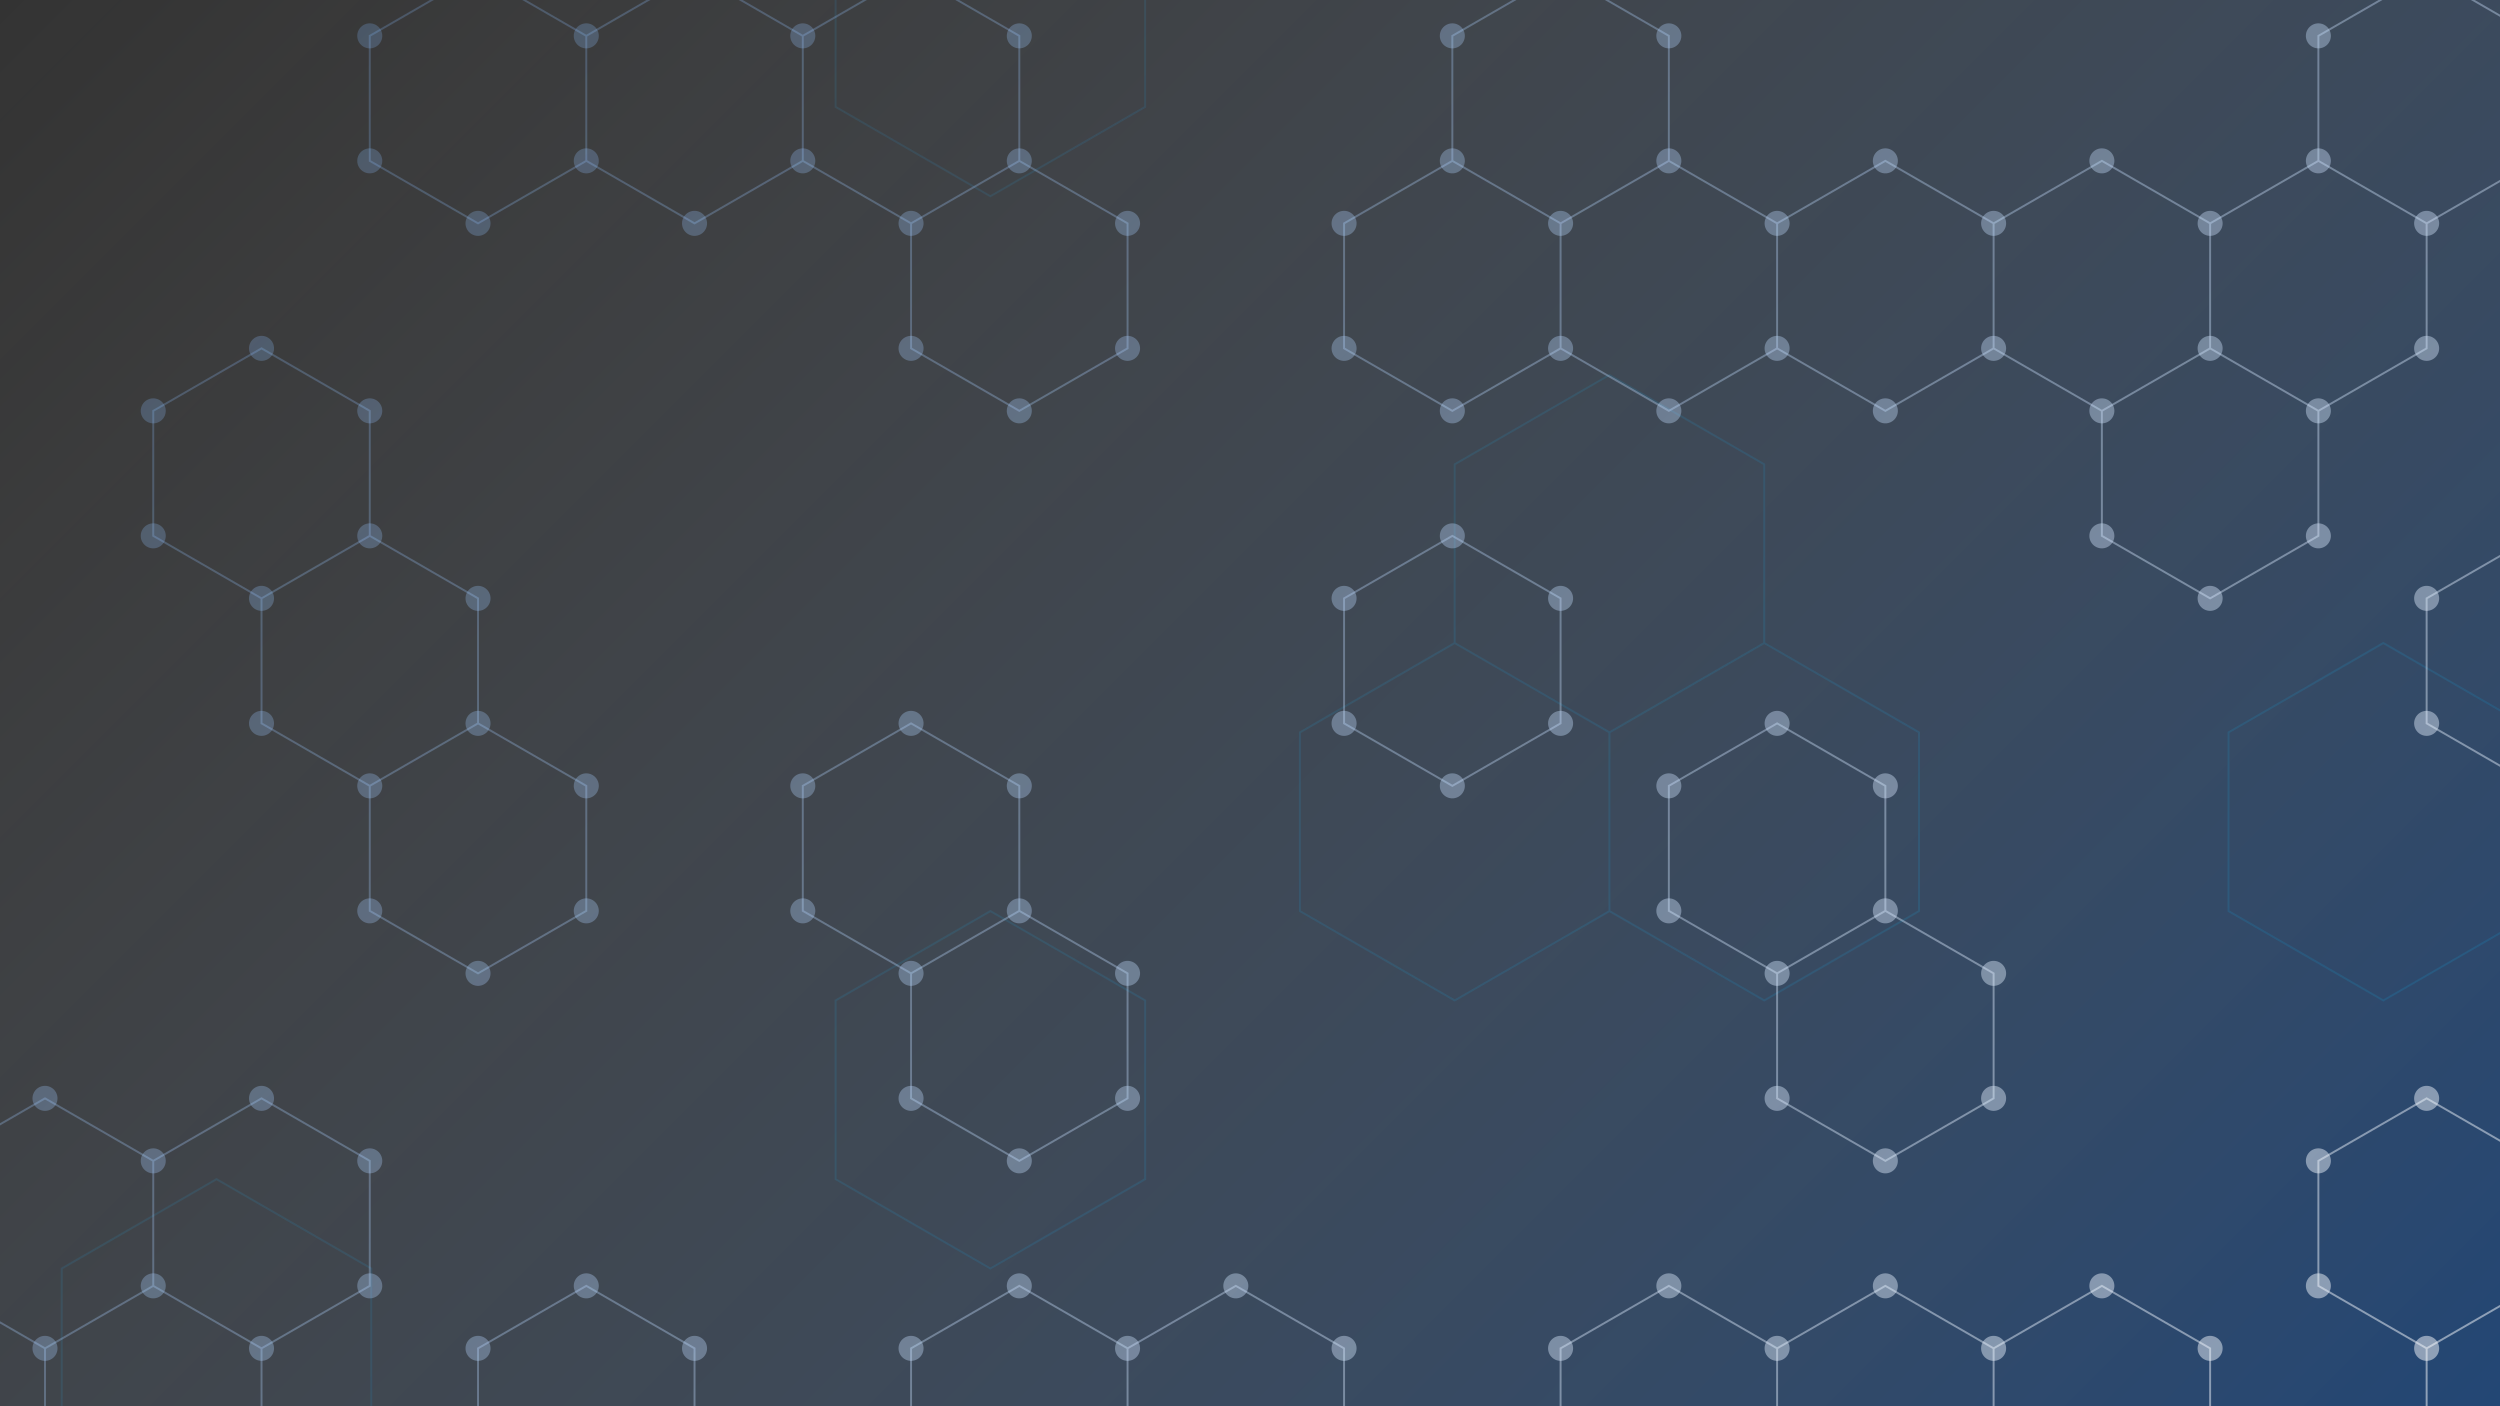 <svg xmlns="http://www.w3.org/2000/svg" version="1.1" xmlns:xlink="http://www.w3.org/1999/xlink"
     xmlns:svgjs="http://svgjs.dev/svgjs" width="2560" height="1440" preserveAspectRatio="none" viewBox="0 0 2560 1440">
  <rect x="0" y="0" width="2560" height="1440" fill="#333333" stroke="none"/>
  <g mask="url(&quot;#SvgjsMask13624&quot;)" fill="none">
    <rect width="2560" height="1440" x="0" y="0" fill="url(&quot;#SvgjsLinearGradient13625&quot;)"></rect>
    <path
      d="M221.7 1207.46L380.18 1298.96L380.18 1481.96L221.7 1573.46L63.21 1481.96L63.21 1298.96zM1014.13 -165.04L1172.62 -73.54L1172.62 109.46L1014.13 200.96L855.65 109.46L855.65 -73.54zM1014.13 932.96L1172.62 1024.46L1172.62 1207.46L1014.13 1298.96L855.65 1207.46L855.65 1024.46zM1489.59 658.46L1648.08 749.96L1648.08 932.96L1489.59 1024.46L1331.11 932.96L1331.11 749.96zM1648.08 383.96L1806.57 475.46L1806.57 658.46L1648.08 749.96L1489.59 658.46L1489.59 475.46zM1806.57 658.46L1965.06 749.96L1965.06 932.96L1806.57 1024.46L1648.08 932.96L1648.08 749.96zM2440.52 658.46L2599 749.96L2599 932.96L2440.52 1024.46L2282.03 932.96L2282.03 749.96z"
      stroke="url(&quot;#SvgjsLinearGradient13626&quot;)" stroke-width="2"></path>
    <path
      d="M46.08 1124.72L156.93 1188.72L156.93 1316.72L46.08 1380.72L-64.77 1316.72L-64.77 1188.72zM156.93 1316.72L267.79 1380.72L267.79 1508.72L156.93 1572.72L46.08 1508.72L46.08 1380.72zM267.79 356.72L378.64 420.72L378.64 548.72L267.79 612.72L156.93 548.72L156.93 420.72zM378.64 548.72L489.5 612.72L489.5 740.72L378.64 804.72L267.79 740.72L267.79 612.72zM267.79 1124.72L378.64 1188.72L378.64 1316.72L267.79 1380.72L156.93 1316.72L156.93 1188.72zM489.5 -27.28L600.35 36.72L600.35 164.72L489.5 228.72L378.64 164.72L378.64 36.72zM489.5 740.72L600.35 804.72L600.35 932.72L489.5 996.72L378.64 932.72L378.64 804.72zM600.35 1316.72L711.21 1380.72L711.21 1508.72L600.35 1572.72L489.5 1508.72L489.5 1380.72zM711.21 -27.28L822.06 36.72L822.06 164.72L711.21 228.72L600.35 164.72L600.35 36.72zM932.92 -27.28L1043.77 36.72L1043.77 164.72L932.92 228.72L822.06 164.72L822.06 36.72zM1043.77 164.72L1154.62 228.72L1154.62 356.72L1043.77 420.72L932.92 356.72L932.92 228.72zM932.92 740.72L1043.77 804.72L1043.77 932.72L932.92 996.72L822.06 932.72L822.06 804.72zM1043.77 932.72L1154.62 996.72L1154.62 1124.72L1043.77 1188.72L932.92 1124.72L932.92 996.72zM1043.77 1316.72L1154.62 1380.72L1154.62 1508.72L1043.77 1572.72L932.92 1508.72L932.92 1380.72zM1265.48 1316.72L1376.33 1380.72L1376.33 1508.72L1265.48 1572.72L1154.62 1508.72L1154.62 1380.72zM1487.19 164.72L1598.04 228.72L1598.04 356.72L1487.19 420.72L1376.33 356.72L1376.33 228.72zM1487.19 548.72L1598.04 612.72L1598.04 740.72L1487.19 804.72L1376.33 740.72L1376.33 612.72zM1598.04 -27.28L1708.9 36.72L1708.9 164.72L1598.04 228.72L1487.19 164.72L1487.19 36.72zM1708.9 164.72L1819.75 228.72L1819.75 356.72L1708.9 420.72L1598.04 356.72L1598.04 228.72zM1708.9 1316.72L1819.75 1380.72L1819.75 1508.72L1708.9 1572.72L1598.04 1508.72L1598.04 1380.72zM1930.6 164.72L2041.46 228.72L2041.46 356.72L1930.6 420.72L1819.75 356.72L1819.75 228.72zM1819.75 740.72L1930.6 804.72L1930.6 932.72L1819.75 996.72L1708.9 932.72L1708.9 804.72zM1930.6 932.72L2041.46 996.72L2041.46 1124.72L1930.6 1188.72L1819.75 1124.72L1819.75 996.72zM1930.6 1316.72L2041.46 1380.72L2041.46 1508.72L1930.6 1572.72L1819.75 1508.72L1819.75 1380.72zM2152.31 164.72L2263.17 228.72L2263.17 356.72L2152.31 420.72L2041.46 356.72L2041.46 228.72zM2152.31 1316.72L2263.17 1380.72L2263.17 1508.72L2152.31 1572.72L2041.46 1508.72L2041.46 1380.72zM2374.02 164.72L2484.88 228.72L2484.88 356.72L2374.02 420.72L2263.17 356.72L2263.17 228.72zM2263.17 356.72L2374.02 420.72L2374.02 548.72L2263.17 612.72L2152.31 548.72L2152.31 420.72zM2484.88 -27.28L2595.73 36.72L2595.73 164.72L2484.88 228.72L2374.02 164.72L2374.02 36.72zM2595.73 548.72L2706.59 612.72L2706.59 740.72L2595.73 804.72L2484.88 740.72L2484.88 612.72zM2484.88 1124.72L2595.73 1188.72L2595.73 1316.72L2484.88 1380.72L2374.02 1316.72L2374.02 1188.72zM2595.73 1316.72L2706.59 1380.72L2706.59 1508.72L2595.73 1572.72L2484.88 1508.72L2484.88 1380.72z"
      stroke="url(&quot;#SvgjsLinearGradient13627&quot;)" stroke-width="2"></path>
    <path
      d="M33.28 1124.72 a12.8 12.8 0 1 0 25.6 0 a12.8 12.8 0 1 0 -25.6 0zM144.13 1188.72 a12.8 12.8 0 1 0 25.6 0 a12.8 12.8 0 1 0 -25.6 0zM144.13 1316.72 a12.8 12.8 0 1 0 25.6 0 a12.8 12.8 0 1 0 -25.6 0zM33.28 1380.72 a12.8 12.8 0 1 0 25.6 0 a12.8 12.8 0 1 0 -25.6 0zM-77.57 1316.72 a12.8 12.8 0 1 0 25.6 0 a12.8 12.8 0 1 0 -25.6 0zM-77.57 1188.72 a12.8 12.8 0 1 0 25.6 0 a12.8 12.8 0 1 0 -25.6 0zM254.99 1380.72 a12.8 12.8 0 1 0 25.6 0 a12.8 12.8 0 1 0 -25.6 0zM254.99 1508.72 a12.8 12.8 0 1 0 25.6 0 a12.8 12.8 0 1 0 -25.6 0zM144.13 1572.72 a12.8 12.8 0 1 0 25.6 0 a12.8 12.8 0 1 0 -25.6 0zM33.28 1508.72 a12.8 12.8 0 1 0 25.6 0 a12.8 12.8 0 1 0 -25.6 0zM254.99 356.72 a12.8 12.8 0 1 0 25.6 0 a12.8 12.8 0 1 0 -25.6 0zM365.84 420.72 a12.8 12.8 0 1 0 25.6 0 a12.8 12.8 0 1 0 -25.6 0zM365.84 548.72 a12.8 12.8 0 1 0 25.6 0 a12.8 12.8 0 1 0 -25.6 0zM254.99 612.72 a12.8 12.8 0 1 0 25.6 0 a12.8 12.8 0 1 0 -25.6 0zM144.13 548.72 a12.8 12.8 0 1 0 25.6 0 a12.8 12.8 0 1 0 -25.6 0zM144.13 420.72 a12.8 12.8 0 1 0 25.6 0 a12.8 12.8 0 1 0 -25.6 0zM476.7 612.72 a12.8 12.8 0 1 0 25.6 0 a12.8 12.8 0 1 0 -25.6 0zM476.7 740.72 a12.8 12.8 0 1 0 25.6 0 a12.8 12.8 0 1 0 -25.6 0zM365.84 804.72 a12.8 12.8 0 1 0 25.6 0 a12.8 12.8 0 1 0 -25.6 0zM254.99 740.72 a12.8 12.8 0 1 0 25.6 0 a12.8 12.8 0 1 0 -25.6 0zM254.99 1124.72 a12.8 12.8 0 1 0 25.6 0 a12.8 12.8 0 1 0 -25.6 0zM365.84 1188.72 a12.8 12.8 0 1 0 25.6 0 a12.8 12.8 0 1 0 -25.6 0zM365.84 1316.72 a12.8 12.8 0 1 0 25.6 0 a12.8 12.8 0 1 0 -25.6 0zM476.7 -27.28 a12.8 12.8 0 1 0 25.6 0 a12.8 12.8 0 1 0 -25.6 0zM587.55 36.72 a12.8 12.8 0 1 0 25.6 0 a12.8 12.8 0 1 0 -25.6 0zM587.55 164.72 a12.8 12.8 0 1 0 25.6 0 a12.8 12.8 0 1 0 -25.6 0zM476.7 228.72 a12.8 12.8 0 1 0 25.6 0 a12.8 12.8 0 1 0 -25.6 0zM365.84 164.72 a12.8 12.8 0 1 0 25.6 0 a12.8 12.8 0 1 0 -25.6 0zM365.84 36.72 a12.8 12.8 0 1 0 25.6 0 a12.8 12.8 0 1 0 -25.6 0zM587.55 804.72 a12.8 12.8 0 1 0 25.6 0 a12.8 12.8 0 1 0 -25.6 0zM587.55 932.72 a12.8 12.8 0 1 0 25.6 0 a12.8 12.8 0 1 0 -25.6 0zM476.7 996.72 a12.8 12.8 0 1 0 25.6 0 a12.8 12.8 0 1 0 -25.6 0zM365.84 932.72 a12.8 12.8 0 1 0 25.6 0 a12.8 12.8 0 1 0 -25.6 0zM587.55 1316.72 a12.8 12.8 0 1 0 25.6 0 a12.8 12.8 0 1 0 -25.6 0zM698.41 1380.72 a12.8 12.8 0 1 0 25.6 0 a12.8 12.8 0 1 0 -25.6 0zM698.41 1508.72 a12.8 12.8 0 1 0 25.6 0 a12.8 12.8 0 1 0 -25.6 0zM587.55 1572.72 a12.8 12.8 0 1 0 25.6 0 a12.8 12.8 0 1 0 -25.6 0zM476.7 1508.72 a12.8 12.8 0 1 0 25.6 0 a12.8 12.8 0 1 0 -25.6 0zM476.7 1380.72 a12.8 12.8 0 1 0 25.6 0 a12.8 12.8 0 1 0 -25.6 0zM698.41 -27.28 a12.8 12.8 0 1 0 25.6 0 a12.8 12.8 0 1 0 -25.6 0zM809.26 36.72 a12.8 12.8 0 1 0 25.6 0 a12.8 12.8 0 1 0 -25.6 0zM809.26 164.72 a12.8 12.8 0 1 0 25.6 0 a12.8 12.8 0 1 0 -25.6 0zM698.41 228.72 a12.8 12.8 0 1 0 25.6 0 a12.8 12.8 0 1 0 -25.6 0zM920.12 -27.28 a12.8 12.8 0 1 0 25.6 0 a12.8 12.8 0 1 0 -25.6 0zM1030.97 36.72 a12.8 12.8 0 1 0 25.6 0 a12.8 12.8 0 1 0 -25.6 0zM1030.97 164.72 a12.8 12.8 0 1 0 25.6 0 a12.8 12.8 0 1 0 -25.6 0zM920.12 228.72 a12.8 12.8 0 1 0 25.6 0 a12.8 12.8 0 1 0 -25.6 0zM1141.82 228.72 a12.8 12.8 0 1 0 25.6 0 a12.8 12.8 0 1 0 -25.6 0zM1141.82 356.72 a12.8 12.8 0 1 0 25.6 0 a12.8 12.8 0 1 0 -25.6 0zM1030.97 420.72 a12.8 12.8 0 1 0 25.6 0 a12.8 12.8 0 1 0 -25.6 0zM920.12 356.72 a12.8 12.8 0 1 0 25.6 0 a12.8 12.8 0 1 0 -25.6 0zM920.12 740.72 a12.8 12.8 0 1 0 25.6 0 a12.8 12.8 0 1 0 -25.6 0zM1030.97 804.72 a12.8 12.8 0 1 0 25.6 0 a12.8 12.8 0 1 0 -25.6 0zM1030.97 932.72 a12.8 12.8 0 1 0 25.6 0 a12.8 12.8 0 1 0 -25.6 0zM920.12 996.72 a12.8 12.8 0 1 0 25.6 0 a12.8 12.8 0 1 0 -25.6 0zM809.26 932.72 a12.8 12.8 0 1 0 25.6 0 a12.8 12.8 0 1 0 -25.6 0zM809.26 804.72 a12.8 12.8 0 1 0 25.6 0 a12.8 12.8 0 1 0 -25.6 0zM1141.82 996.72 a12.8 12.8 0 1 0 25.6 0 a12.8 12.8 0 1 0 -25.6 0zM1141.82 1124.72 a12.8 12.8 0 1 0 25.6 0 a12.8 12.8 0 1 0 -25.6 0zM1030.97 1188.72 a12.8 12.8 0 1 0 25.6 0 a12.8 12.8 0 1 0 -25.6 0zM920.12 1124.72 a12.8 12.8 0 1 0 25.6 0 a12.8 12.8 0 1 0 -25.6 0zM1030.97 1316.72 a12.8 12.8 0 1 0 25.6 0 a12.8 12.8 0 1 0 -25.6 0zM1141.82 1380.72 a12.8 12.8 0 1 0 25.6 0 a12.8 12.8 0 1 0 -25.6 0zM1141.82 1508.72 a12.8 12.8 0 1 0 25.6 0 a12.8 12.8 0 1 0 -25.6 0zM1030.97 1572.72 a12.8 12.8 0 1 0 25.6 0 a12.8 12.8 0 1 0 -25.6 0zM920.12 1508.72 a12.8 12.8 0 1 0 25.6 0 a12.8 12.8 0 1 0 -25.6 0zM920.12 1380.72 a12.8 12.8 0 1 0 25.6 0 a12.8 12.8 0 1 0 -25.6 0zM1252.68 1316.72 a12.8 12.8 0 1 0 25.6 0 a12.8 12.8 0 1 0 -25.6 0zM1363.53 1380.72 a12.8 12.8 0 1 0 25.6 0 a12.8 12.8 0 1 0 -25.6 0zM1363.53 1508.72 a12.8 12.8 0 1 0 25.6 0 a12.8 12.8 0 1 0 -25.6 0zM1252.68 1572.72 a12.8 12.8 0 1 0 25.6 0 a12.8 12.8 0 1 0 -25.6 0zM1474.39 164.72 a12.8 12.8 0 1 0 25.6 0 a12.8 12.8 0 1 0 -25.6 0zM1585.24 228.72 a12.8 12.8 0 1 0 25.6 0 a12.8 12.8 0 1 0 -25.6 0zM1585.24 356.72 a12.8 12.8 0 1 0 25.6 0 a12.8 12.8 0 1 0 -25.6 0zM1474.39 420.72 a12.8 12.8 0 1 0 25.6 0 a12.8 12.8 0 1 0 -25.6 0zM1363.53 356.72 a12.8 12.8 0 1 0 25.6 0 a12.8 12.8 0 1 0 -25.6 0zM1363.53 228.72 a12.8 12.8 0 1 0 25.6 0 a12.8 12.8 0 1 0 -25.6 0zM1474.39 548.72 a12.8 12.8 0 1 0 25.6 0 a12.8 12.8 0 1 0 -25.6 0zM1585.24 612.72 a12.8 12.8 0 1 0 25.6 0 a12.8 12.8 0 1 0 -25.6 0zM1585.24 740.72 a12.8 12.8 0 1 0 25.6 0 a12.8 12.8 0 1 0 -25.6 0zM1474.39 804.72 a12.8 12.8 0 1 0 25.6 0 a12.8 12.8 0 1 0 -25.6 0zM1363.53 740.72 a12.8 12.8 0 1 0 25.6 0 a12.8 12.8 0 1 0 -25.6 0zM1363.53 612.72 a12.8 12.8 0 1 0 25.6 0 a12.8 12.8 0 1 0 -25.6 0zM1585.24 -27.28 a12.8 12.8 0 1 0 25.6 0 a12.8 12.8 0 1 0 -25.6 0zM1696.1 36.72 a12.8 12.8 0 1 0 25.6 0 a12.8 12.8 0 1 0 -25.6 0zM1696.1 164.72 a12.8 12.8 0 1 0 25.6 0 a12.8 12.8 0 1 0 -25.6 0zM1474.39 36.72 a12.8 12.8 0 1 0 25.6 0 a12.8 12.8 0 1 0 -25.6 0zM1806.95 228.72 a12.8 12.8 0 1 0 25.6 0 a12.8 12.8 0 1 0 -25.6 0zM1806.95 356.72 a12.8 12.8 0 1 0 25.6 0 a12.8 12.8 0 1 0 -25.6 0zM1696.1 420.72 a12.8 12.8 0 1 0 25.6 0 a12.8 12.8 0 1 0 -25.6 0zM1696.1 1316.72 a12.8 12.8 0 1 0 25.6 0 a12.8 12.8 0 1 0 -25.6 0zM1806.95 1380.72 a12.8 12.8 0 1 0 25.6 0 a12.8 12.8 0 1 0 -25.6 0zM1806.95 1508.72 a12.8 12.8 0 1 0 25.6 0 a12.8 12.8 0 1 0 -25.6 0zM1696.1 1572.72 a12.8 12.8 0 1 0 25.6 0 a12.8 12.8 0 1 0 -25.6 0zM1585.24 1508.72 a12.8 12.8 0 1 0 25.6 0 a12.8 12.8 0 1 0 -25.6 0zM1585.24 1380.72 a12.8 12.8 0 1 0 25.6 0 a12.8 12.8 0 1 0 -25.6 0zM1917.8 164.72 a12.8 12.8 0 1 0 25.6 0 a12.8 12.8 0 1 0 -25.6 0zM2028.66 228.72 a12.8 12.8 0 1 0 25.6 0 a12.8 12.8 0 1 0 -25.6 0zM2028.66 356.72 a12.8 12.8 0 1 0 25.6 0 a12.8 12.8 0 1 0 -25.6 0zM1917.8 420.72 a12.8 12.8 0 1 0 25.6 0 a12.8 12.8 0 1 0 -25.6 0zM1806.95 740.72 a12.8 12.8 0 1 0 25.6 0 a12.8 12.8 0 1 0 -25.6 0zM1917.8 804.72 a12.8 12.8 0 1 0 25.6 0 a12.8 12.8 0 1 0 -25.6 0zM1917.8 932.72 a12.8 12.8 0 1 0 25.6 0 a12.8 12.8 0 1 0 -25.6 0zM1806.95 996.72 a12.8 12.8 0 1 0 25.6 0 a12.8 12.8 0 1 0 -25.6 0zM1696.1 932.72 a12.8 12.8 0 1 0 25.6 0 a12.8 12.8 0 1 0 -25.6 0zM1696.1 804.72 a12.8 12.8 0 1 0 25.6 0 a12.8 12.8 0 1 0 -25.6 0zM2028.66 996.72 a12.8 12.8 0 1 0 25.6 0 a12.8 12.8 0 1 0 -25.6 0zM2028.66 1124.72 a12.8 12.8 0 1 0 25.6 0 a12.8 12.8 0 1 0 -25.6 0zM1917.8 1188.72 a12.8 12.8 0 1 0 25.6 0 a12.8 12.8 0 1 0 -25.6 0zM1806.95 1124.72 a12.8 12.8 0 1 0 25.6 0 a12.8 12.8 0 1 0 -25.6 0zM1917.8 1316.72 a12.8 12.8 0 1 0 25.6 0 a12.8 12.8 0 1 0 -25.6 0zM2028.66 1380.72 a12.8 12.8 0 1 0 25.6 0 a12.8 12.8 0 1 0 -25.6 0zM2028.66 1508.72 a12.8 12.8 0 1 0 25.6 0 a12.8 12.8 0 1 0 -25.6 0zM1917.8 1572.72 a12.8 12.8 0 1 0 25.6 0 a12.8 12.8 0 1 0 -25.6 0zM2139.51 164.72 a12.8 12.8 0 1 0 25.6 0 a12.8 12.8 0 1 0 -25.6 0zM2250.37 228.72 a12.8 12.8 0 1 0 25.6 0 a12.8 12.8 0 1 0 -25.6 0zM2250.37 356.72 a12.8 12.8 0 1 0 25.6 0 a12.8 12.8 0 1 0 -25.6 0zM2139.51 420.72 a12.8 12.8 0 1 0 25.6 0 a12.8 12.8 0 1 0 -25.6 0zM2139.51 1316.72 a12.8 12.8 0 1 0 25.6 0 a12.8 12.8 0 1 0 -25.6 0zM2250.37 1380.72 a12.8 12.8 0 1 0 25.6 0 a12.8 12.8 0 1 0 -25.6 0zM2250.37 1508.72 a12.8 12.8 0 1 0 25.6 0 a12.8 12.8 0 1 0 -25.6 0zM2139.51 1572.72 a12.8 12.8 0 1 0 25.6 0 a12.8 12.8 0 1 0 -25.6 0zM2361.22 164.72 a12.8 12.8 0 1 0 25.6 0 a12.8 12.8 0 1 0 -25.6 0zM2472.08 228.72 a12.8 12.8 0 1 0 25.6 0 a12.8 12.8 0 1 0 -25.6 0zM2472.08 356.72 a12.8 12.8 0 1 0 25.6 0 a12.8 12.8 0 1 0 -25.6 0zM2361.22 420.72 a12.8 12.8 0 1 0 25.6 0 a12.8 12.8 0 1 0 -25.6 0zM2361.22 548.72 a12.8 12.8 0 1 0 25.6 0 a12.8 12.8 0 1 0 -25.6 0zM2250.37 612.72 a12.8 12.8 0 1 0 25.6 0 a12.8 12.8 0 1 0 -25.6 0zM2139.51 548.72 a12.8 12.8 0 1 0 25.6 0 a12.8 12.8 0 1 0 -25.6 0zM2472.08 -27.28 a12.8 12.8 0 1 0 25.6 0 a12.8 12.8 0 1 0 -25.6 0zM2582.93 36.72 a12.8 12.8 0 1 0 25.6 0 a12.8 12.8 0 1 0 -25.6 0zM2582.93 164.72 a12.8 12.8 0 1 0 25.6 0 a12.8 12.8 0 1 0 -25.6 0zM2361.22 36.72 a12.8 12.8 0 1 0 25.6 0 a12.8 12.8 0 1 0 -25.6 0zM2582.93 548.72 a12.8 12.8 0 1 0 25.6 0 a12.8 12.8 0 1 0 -25.6 0zM2693.79 612.72 a12.8 12.8 0 1 0 25.6 0 a12.8 12.8 0 1 0 -25.6 0zM2693.79 740.72 a12.8 12.8 0 1 0 25.6 0 a12.8 12.8 0 1 0 -25.6 0zM2582.93 804.72 a12.8 12.8 0 1 0 25.6 0 a12.8 12.8 0 1 0 -25.6 0zM2472.08 740.72 a12.8 12.8 0 1 0 25.6 0 a12.8 12.8 0 1 0 -25.6 0zM2472.08 612.72 a12.8 12.8 0 1 0 25.6 0 a12.8 12.8 0 1 0 -25.6 0zM2472.08 1124.72 a12.8 12.8 0 1 0 25.6 0 a12.8 12.8 0 1 0 -25.6 0zM2582.93 1188.72 a12.8 12.8 0 1 0 25.6 0 a12.8 12.8 0 1 0 -25.6 0zM2582.93 1316.72 a12.8 12.8 0 1 0 25.6 0 a12.8 12.8 0 1 0 -25.6 0zM2472.08 1380.72 a12.8 12.8 0 1 0 25.6 0 a12.8 12.8 0 1 0 -25.6 0zM2361.22 1316.72 a12.8 12.8 0 1 0 25.6 0 a12.8 12.8 0 1 0 -25.6 0zM2361.22 1188.72 a12.8 12.8 0 1 0 25.6 0 a12.8 12.8 0 1 0 -25.6 0zM2693.79 1380.72 a12.8 12.8 0 1 0 25.6 0 a12.8 12.8 0 1 0 -25.6 0zM2693.79 1508.72 a12.8 12.8 0 1 0 25.6 0 a12.8 12.8 0 1 0 -25.6 0zM2582.93 1572.72 a12.8 12.8 0 1 0 25.6 0 a12.8 12.8 0 1 0 -25.6 0zM2472.08 1508.72 a12.8 12.8 0 1 0 25.6 0 a12.8 12.8 0 1 0 -25.6 0z"
      fill="url(&quot;#SvgjsLinearGradient13627&quot;)"></path>
  </g>
  <defs>
    <mask id="SvgjsMask13624">
      <rect width="2560" height="1440" fill="#ffffff"></rect>
    </mask>
    <linearGradient x1="89.06%" y1="119.44%" x2="10.94%" y2="-19.44%" gradientUnits="userSpaceOnUse"
                    id="SvgjsLinearGradient13625">
      <stop stop-color="rgba(0, 112, 255, 0.32)" offset="0"></stop>
      <stop stop-color="rgba(255, 255, 255, 0)" offset="1"></stop>
    </linearGradient>
    <linearGradient x1="280.064" y1="-279.936" x2="2279.936" y2="1719.936"
                    gradientUnits="userSpaceOnUse" id="SvgjsLinearGradient13626">
      <stop stop-color="rgba(56, 134, 191, 0.14)" offset="0"></stop>
      <stop stop-color="rgba(0, 191, 255, 0.14)" offset="1"></stop>
    </linearGradient>
    <linearGradient x1="2279.936" y1="1719.936" x2="280.064" y2="-279.936"
                    gradientUnits="userSpaceOnUse" id="SvgjsLinearGradient13627">
      <stop stop-color="rgba(255, 255, 255, 0.5)" offset="0"></stop>
      <stop stop-color="rgba(122, 181, 255, 0.2)" offset="1"></stop>
    </linearGradient>
  </defs>
</svg>
